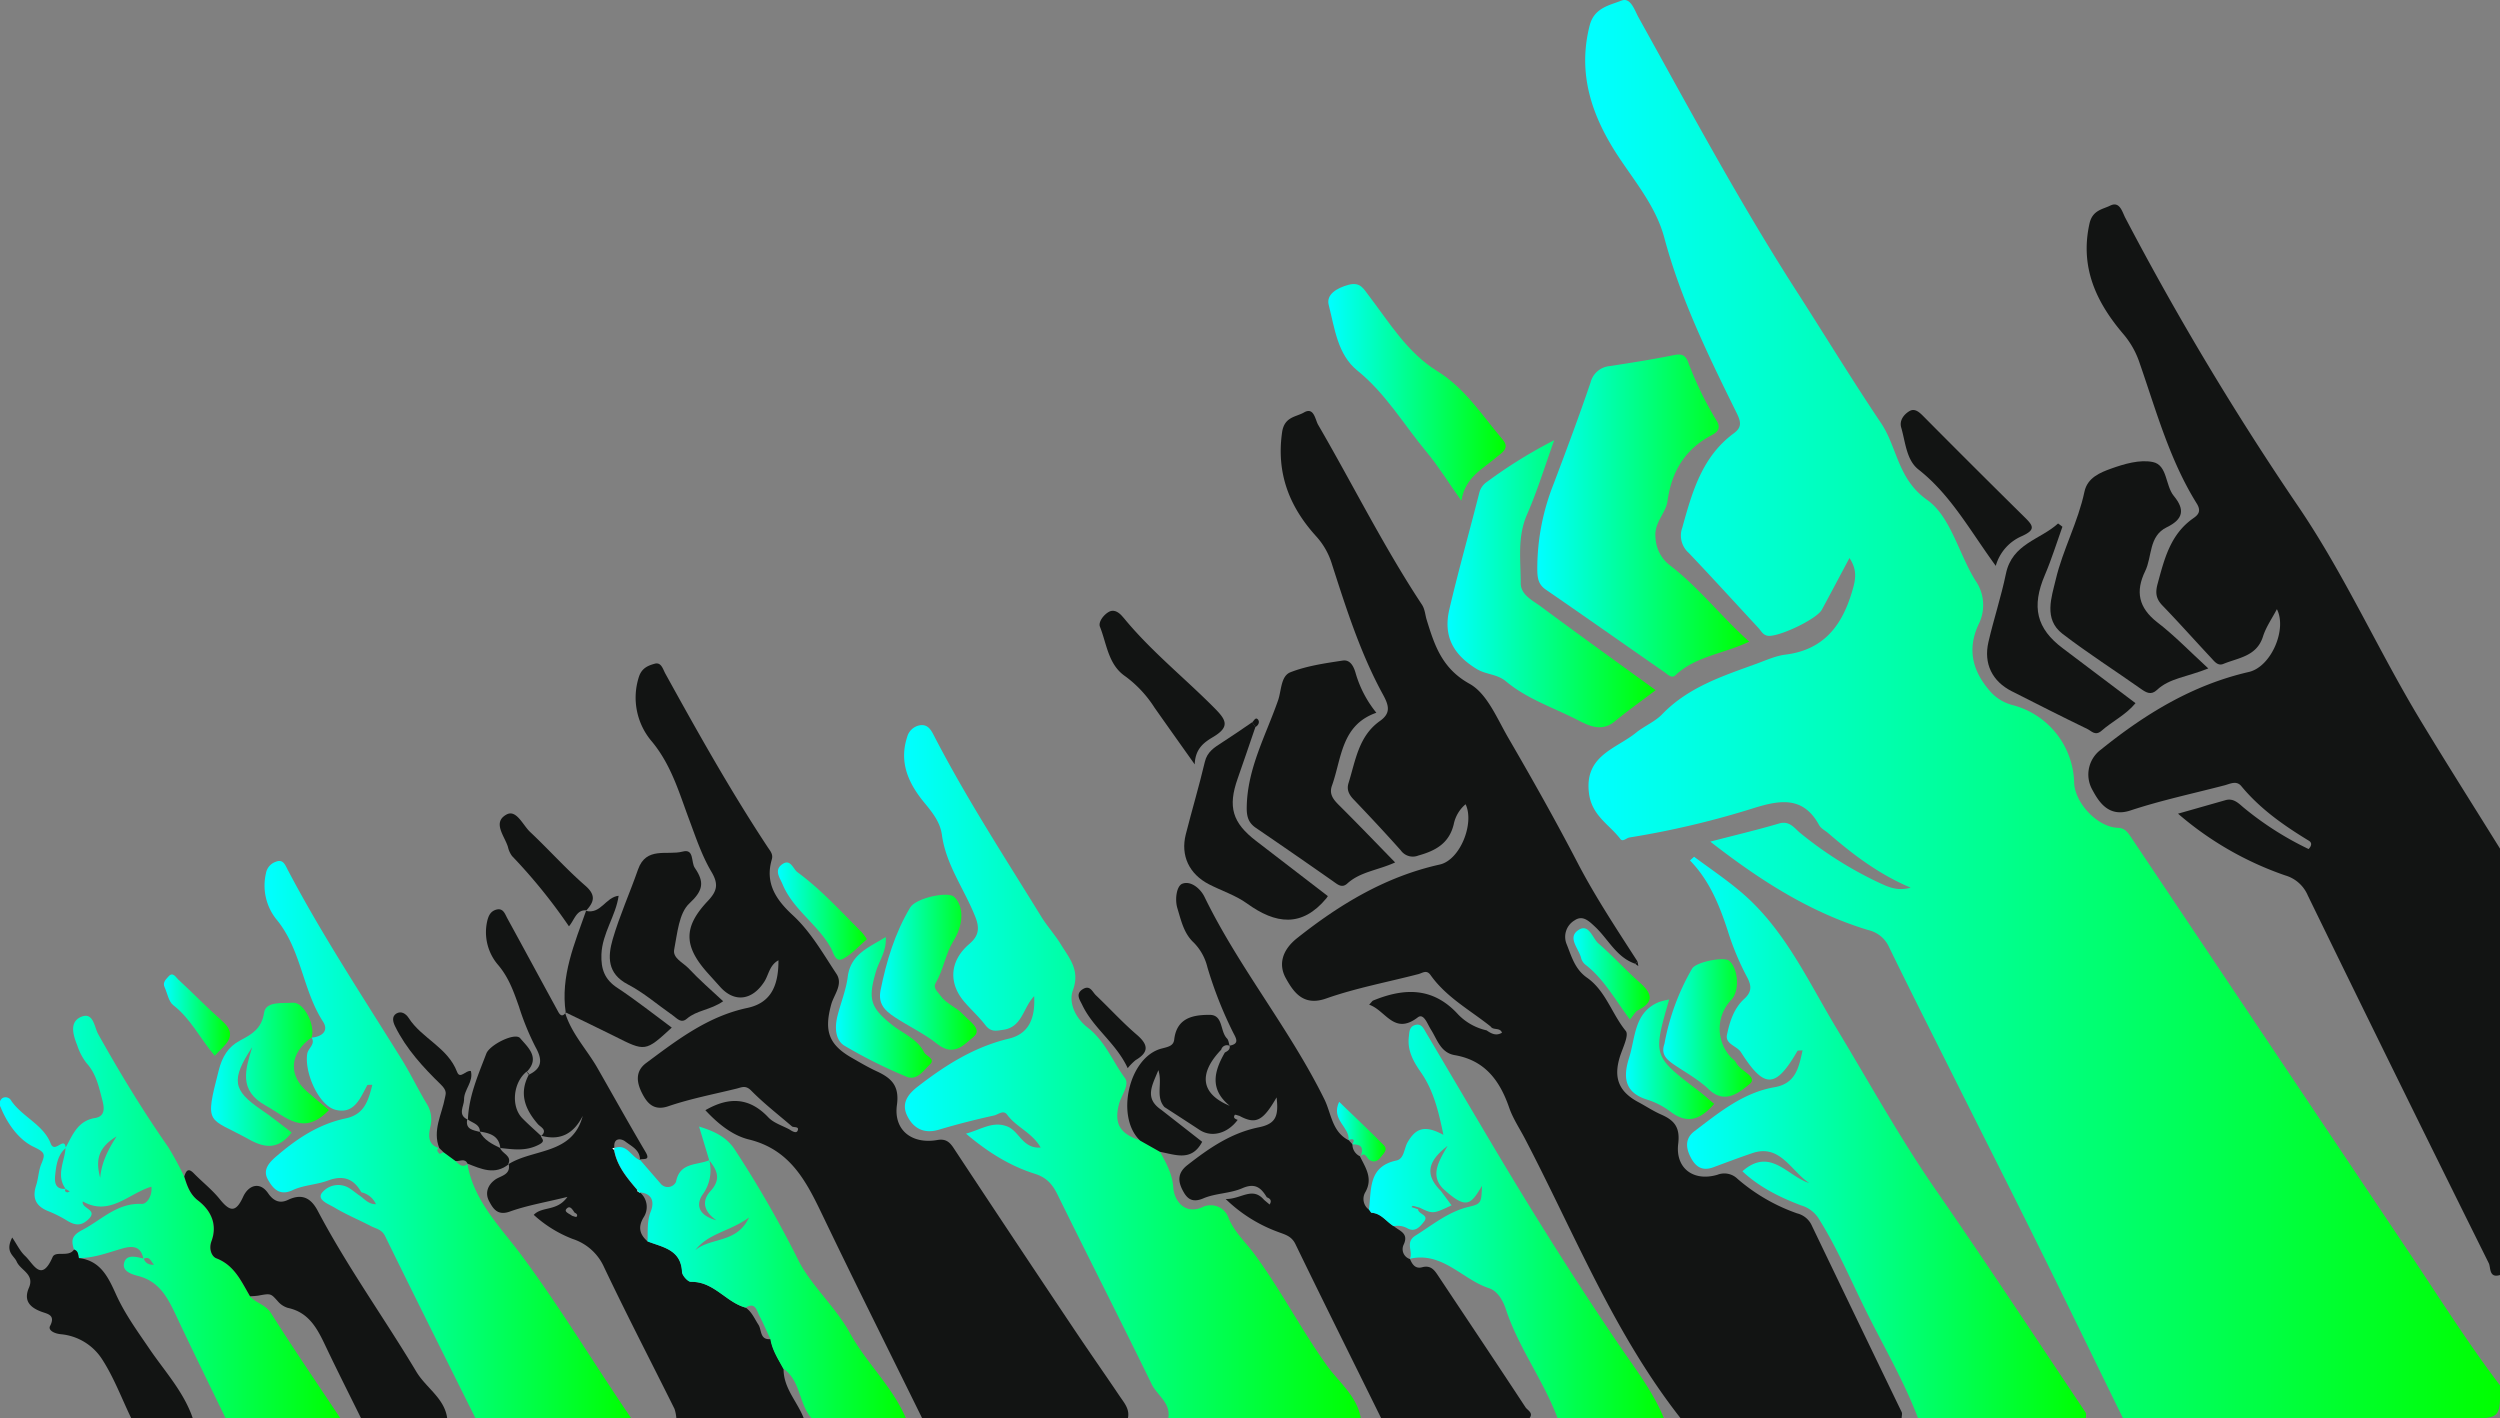 <svg xmlns="http://www.w3.org/2000/svg" xmlns:xlink="http://www.w3.org/1999/xlink" viewBox="0 0 609.89 346.03"><rect x="0" y="0" width="609.89" height="346.03" fill="#808080" stroke="none"/><defs><style>.cls-1{fill:url(#linear-gradient);}.cls-2{fill:#121413;}.cls-3{fill:url(#linear-gradient-2);}.cls-4{fill:url(#linear-gradient-3);}.cls-5{fill:url(#linear-gradient-4);}.cls-6{fill:url(#linear-gradient-5);}.cls-7{fill:url(#linear-gradient-6);}.cls-8{fill:url(#linear-gradient-7);}.cls-9{fill:url(#linear-gradient-8);}.cls-10{fill:url(#linear-gradient-9);}.cls-11{fill:url(#linear-gradient-10);}.cls-12{fill:url(#linear-gradient-11);}.cls-13{fill:url(#linear-gradient-12);}.cls-14{fill:url(#linear-gradient-13);}.cls-15{fill:url(#linear-gradient-14);}.cls-16{fill:url(#linear-gradient-15);}.cls-17{fill:url(#linear-gradient-16);}.cls-18{fill:url(#linear-gradient-17);}.cls-19{fill:url(#linear-gradient-18);}.cls-20{fill:url(#linear-gradient-19);}.cls-21{fill:#fefefe;}</style><linearGradient id="linear-gradient" x1="386.68" y1="173.02" x2="609.89" y2="173.02" gradientUnits="userSpaceOnUse"><stop offset="0.01" stop-color="aqua"/><stop offset="1" stop-color="lime"/></linearGradient><linearGradient id="linear-gradient-2" x1="220.59" y1="261.49" x2="331.97" y2="261.49" xlink:href="#linear-gradient"/><linearGradient id="linear-gradient-3" x1="411.58" y1="277.55" x2="508.94" y2="277.55" xlink:href="#linear-gradient"/><linearGradient id="linear-gradient-4" x1="64.54" y1="278.04" x2="154.03" y2="278.04" xlink:href="#linear-gradient"/><linearGradient id="linear-gradient-5" x1="0" y1="296.92" x2="83.05" y2="296.92" xlink:href="#linear-gradient"/><linearGradient id="linear-gradient-6" x1="333.91" y1="298.01" x2="405.95" y2="298.01" xlink:href="#linear-gradient"/><linearGradient id="linear-gradient-7" x1="149.79" y1="310.43" x2="221.01" y2="310.43" xlink:href="#linear-gradient"/><linearGradient id="linear-gradient-8" x1="375.03" y1="125.78" x2="426.73" y2="125.78" xlink:href="#linear-gradient"/><linearGradient id="linear-gradient-9" x1="353.12" y1="142.4" x2="403.91" y2="142.4" xlink:href="#linear-gradient"/><linearGradient id="linear-gradient-10" x1="324" y1="95.73" x2="367.33" y2="95.73" xlink:href="#linear-gradient"/><linearGradient id="linear-gradient-11" x1="51.49" y1="262.08" x2="80.24" y2="262.08" xlink:href="#linear-gradient"/><linearGradient id="linear-gradient-12" x1="214.68" y1="237.19" x2="238.27" y2="237.19" xlink:href="#linear-gradient"/><linearGradient id="linear-gradient-13" x1="405.77" y1="250.76" x2="427.42" y2="250.76" xlink:href="#linear-gradient"/><linearGradient id="linear-gradient-14" x1="203.95" y1="245.78" x2="227.33" y2="245.78" xlink:href="#linear-gradient"/><linearGradient id="linear-gradient-15" x1="396.67" y1="258.41" x2="418.17" y2="258.41" xlink:href="#linear-gradient"/><linearGradient id="linear-gradient-16" x1="189.78" y1="222.26" x2="211.48" y2="222.26" xlink:href="#linear-gradient"/><linearGradient id="linear-gradient-17" x1="383.89" y1="237.57" x2="402.51" y2="237.57" xlink:href="#linear-gradient"/><linearGradient id="linear-gradient-18" x1="39.98" y1="247.65" x2="56.12" y2="247.65" xlink:href="#linear-gradient"/><linearGradient id="linear-gradient-19" x1="326.12" y1="276.05" x2="337.99" y2="276.05" xlink:href="#linear-gradient"/></defs><g id="Layer_2" data-name="Layer 2"><g id="Layer_1-2" data-name="Layer 1"><path class="cls-1" d="M517.92,346c-6.85-14-13.64-28-20.56-41.93-6.7-13.53-13.54-27-20.3-40.49-5.43-10.83-10.91-21.65-16.22-32.54a7.33,7.33,0,0,0-5.06-4.14c-14.08-4.27-26.25-12-38.54-21.58,6.16-1.61,11.53-2.87,16.8-4.43,2.56-.76,3.79,1.24,5.11,2.3a92.19,92.19,0,0,0,19.47,12.25c2.08.95,4.21,2,7.51,1.12C458.2,213.2,452,208.41,446,203.25c-.75-.65-1.79-1.14-2.24-2-3.88-7.09-9.59-6.07-15.92-4.11a213.9,213.9,0,0,1-30.33,7.17c-.74.12-1.62,1.15-2.21.37-2.69-3.55-6.92-5.63-7.65-11.09-1.22-9.29,6.63-10.9,11.48-14.85,1.9-1.55,4.64-2.7,6.34-4.47,6.41-6.65,14.78-9.34,23-12.33,2.34-.85,4.68-1.94,7.11-2.24,9.11-1.14,13.62-6.8,16.13-15,.87-2.87,1.61-5.38-.52-8.57-2.32,4.34-4.5,8.48-6.73,12.6-1.28,2.37-10.84,6.85-13.28,6.36-1.15-.23-1.55-1.2-2.2-1.9-5.66-6.1-11.25-12.26-17-18.3a5.65,5.65,0,0,1-1.57-6.19c2.41-8.71,4.82-17.29,12.57-23,2-1.46,1.76-2.8.66-5C416.8,86.84,410,72.94,406,57.93c-2-7.36-6.78-13.15-10.92-19.34-6.53-9.78-10.37-20.27-7.27-32.38,1.1-4.31,4.83-4.91,7.76-6.06,2.25-.88,3.2,2.37,4.17,4.11C412.13,26.57,424.21,49.08,438,70.6c7,10.88,13.7,21.92,20.91,32.64,4,6,4,13.6,11.23,18.72,5.69,4,7.7,13.09,11.76,19.64a10.43,10.43,0,0,1,.76,10.77c-2.9,6.3-1.33,11.71,3.2,16.67a11.07,11.07,0,0,0,5.42,3.05A20.07,20.07,0,0,1,506,191c.24,5,5.76,10.79,10.65,10.95,1.68.06,2.32,1,3.07,2.06q34.1,50.93,68.2,101.86c7.22,10.79,14.13,21.8,22,32.14,0,8,0,8-8,8Z"/><path class="cls-2" d="M410,346c-16.28-20.73-25.93-45.15-38-68.25-1.3-2.49-2.91-4.88-3.82-7.51-2.28-6.6-5.9-11.56-13.28-12.83-3.48-.6-4.27-3.82-5.84-6.28-.83-1.3-1.72-4.06-3.19-2.93-5.8,4.44-7.82-1.74-11.86-3.1.61-.64.75-.9.95-1,7.65-3.15,14.7-3.33,20.84,3.46a13.82,13.82,0,0,0,6.86,3.8c1.15.8,2.33,1.44,3.76.57-.52-1.36-2.13-.51-2.76-1.5-5-4-10.82-7.13-14.64-12.52-1-1.43-1.93-.55-3-.27-7.51,1.95-15.19,3.38-22.48,5.94-5.61,2-8-1.61-9.85-4.93s-.95-6.85,2.75-9.79c10.47-8.3,21.57-15,34.79-17.95,5-1.11,8.52-10.09,6.31-14.71a8.61,8.61,0,0,0-2.89,4.87c-1.12,4.67-4.42,6.47-8.63,7.64a3.59,3.59,0,0,1-4.29-1.26c-3.76-4.22-7.62-8.35-11.53-12.44-1.14-1.2-1.72-2.4-1.21-4,1.71-5.47,2.43-11.42,7.65-15.12,2.65-1.88,2.27-3.67.73-6.48-5.47-10-8.94-20.92-12.43-31.77a17.69,17.69,0,0,0-3.82-6.77c-6.53-7.17-9.78-15.34-8.35-25.39.54-3.85,3.4-3.73,5.35-4.86,2.43-1.41,2.72,1.74,3.44,3,8.48,14.59,16,29.76,25.31,43.86.77,1.17.79,2.49,1.18,3.74,1.91,6.19,3.72,11.86,10.46,15.6,4.28,2.38,6.7,8.46,9.45,13.19,5.81,10,11.5,20.09,16.84,30.36,4.37,8.41,9.58,16.26,14.68,24.19a5.9,5.9,0,0,0-.57.55c-4.54-1.54-6.51-5.92-9.7-8.94-1.57-1.48-3.09-3-5.07-1.65a4.67,4.67,0,0,0-2,5.69c1.22,3,2,6.18,5,8.29,4.56,3.18,6.07,8.82,9.47,13,.86,1.05-.8,4.24-1.46,6.4-1.54,5.07-.23,8.38,4.42,10.91,1.89,1,3.7,2.22,5.66,3.08,3.19,1.4,4.68,3.07,4.18,7.13-.73,6,3.74,9.3,9.57,7.57a4.58,4.58,0,0,1,4.9,1,44.73,44.73,0,0,0,14.51,8.41,5.37,5.37,0,0,1,3.45,2.65q11,22.9,22.08,45.82c.2.4,0,1,0,1.48Z"/><path class="cls-2" d="M609.89,311.05c-2.73.85-2.23-1.87-2.73-2.87Q584.9,263.4,563,218.45a8.55,8.55,0,0,0-5.48-4.88,79.62,79.62,0,0,1-26.18-15.07l11.56-3.29c1.92-.55,3.11.66,4.39,1.76a77,77,0,0,0,15.91,10.16c.93-1,.67-1.64.11-2-6.11-3.71-11.92-7.77-16.53-13.35-1.19-1.44-2.73-.55-4.11-.19-7.66,2-15.44,3.65-22.94,6.13-5.45,1.8-7.81-2.3-9.35-5.16a7.56,7.56,0,0,1,2.18-9.71c10.81-8.71,22.33-15.76,36.06-18.92,5.48-1.27,9.36-10.48,6.84-15.32-1.18,2.26-2.66,4.35-3.39,6.67-1.54,4.87-6,5.17-9.68,6.69-1.32.54-2.13-.56-2.92-1.42-4-4.27-7.85-8.61-11.9-12.8-1.58-1.63-1.82-3.08-1.21-5.32,1.65-6.06,3.1-12.08,8.71-16,1.2-.83,2-1.72.84-3.59-6.61-10.6-9.88-22.6-13.93-34.26a21.17,21.17,0,0,0-4-7.11c-6.56-7.7-10.61-16.22-8.24-26.91.73-3.3,3.18-3.47,5.06-4.4,2.34-1.15,2.92,1.53,3.69,3a718,718,0,0,0,42,70.12c11.54,16.92,19.77,35.62,30.33,53,6.25,10.32,12.71,20.51,19.08,30.76Z"/><path class="cls-2" d="M193.24,274.82c-3.37-2.9-6.91-5.64-10-8.78-1.34-1.35-2.3-.78-3.49-.48-5.59,1.38-11.29,2.46-16.73,4.32-3.63,1.24-5.22-.94-6.33-3.08-1.22-2.35-2-5.33,1-7.51,7.57-5.63,15-11.35,24.59-13.39,5.5-1.16,7.66-5,7.63-11.63-2.18,1.18-2.37,3.5-3.41,5.15-2.92,4.61-7.27,5.26-10.77,1.38l-3-3.33c-5.94-6.6-6.09-11.26-.09-17.63,2.26-2.39,2.75-4.08.92-7.16-2.33-3.93-3.81-8.39-5.42-12.71-2.46-6.57-4.33-13.22-9-18.94a16.46,16.46,0,0,1-3.28-15.89c.7-2.17,2.24-2.77,3.85-3.22s2,1.31,2.6,2.4c7.9,14.32,15.9,28.59,24.91,42.25.64,1,1.46,1.78,1.06,3.12-1.7,5.8,1.08,9.85,5.12,13.58,4.42,4.08,7.37,9.35,10.65,14.3,1.7,2.58-.61,5.07-1.27,7.48-1.75,6.39-.67,9.75,5,13,2,1.15,4,2.33,6.08,3.29,3.56,1.65,5.61,3.48,4.95,8.23-.85,6.17,3.69,9.64,9.89,8.54,2-.35,3,.49,4,2.05q14.61,22.14,29.38,44.19c3.66,5.47,7.44,10.86,11.12,16.32,1.09,1.61,2.49,3.17,1.94,5.39H225c-8.09-16.45-16.3-32.84-24.23-49.37-4-8.33-7.87-16.25-18.16-18.73-4-1-7.54-3.89-10.53-7.12,5.7-3.29,10.72-3.18,15.37,1.76,1.3,1.37,3.41,2,5.15,2.94.62.43,1.62,1,1.95.37C195.11,274.76,193.78,275.1,193.24,274.82Z"/><path class="cls-3" d="M285,346c.7-3.7-2.63-5.52-4-8.25-7.56-15.49-15.39-30.83-23-46.3-1.24-2.53-2.66-4.18-5.52-5.09-6.05-1.91-11.41-5.21-16.82-9.8,3.69-1,6.49-3.11,10-1.78,3,1.1,3.78,5.51,8.22,5.17-2.1-3.67-6-5-8.17-8-.94-1.28-2.18-.05-3.17.17-4.52,1-9,2.13-13.48,3.47-3.7,1.12-6.28-.37-7.75-3.4-1.39-2.87-.07-5.06,2.57-7.1,6.75-5.23,13.76-9.67,22.22-11.7,4.66-1.12,6.5-4.6,6.19-10.37-2.72,2.79-2.86,7.54-7.53,8.21-1.77.25-3,.58-4.31-1.07-1.53-2-3.38-3.67-5-5.53-4.18-4.7-3.79-10.22,1-14.32,2.09-1.79,2.68-3.52,1.55-6.46-2.62-6.78-7.21-12.75-8.22-20.21-.4-3-2.25-5.36-4.2-7.72-3.82-4.61-6.33-9.78-4.29-16.06a3.92,3.92,0,0,1,2.94-2.89c1.79-.38,2.68.69,3.44,2.15,7.9,15.36,17.32,29.83,26.36,44.51,1.46,2.36,3.36,4.44,4.8,6.8,2.06,3.36,4.72,6.27,2.91,11.15-1.13,3.06.68,6.86,3.62,9.12,4.21,3.24,6.05,8.19,9.06,12.28,1.24,1.68-.91,4.26-1.46,6.45-1.18,4.68.21,7.17,5.18,8.76L283,281c1.51,2.77,3,5.34,3.24,8.82.25,3.16,2.85,6.53,7,4.72a4.61,4.61,0,0,1,6.48,2.61c1.45,3.49,4.12,5.86,6.22,8.69,6.46,8.72,11.41,18.41,17.73,27.25,2.9,4.07,7.43,7.5,8.33,13Z"/><path class="cls-4" d="M467.93,346c-3.29-8.71-8-16.82-12.14-25.07-4-7.93-7.42-16.24-12.21-23.81a7.6,7.6,0,0,0-4.23-3.07c-5.26-2-10.26-4.51-14.28-8.31,6.81-6,10.94,1.19,16.31,2.88-4.45-2.93-7.11-9.6-13.84-7.32-3.19,1.07-6.39,2.29-9.58,3.47-3,1.1-4.53-.47-5.6-2.61s-1.32-4.43,1-6.19c6-4.55,11.84-9.39,19.52-10.73,5.24-.91,5.93-4.79,6.87-9-.67.07-1.16,0-1.25.14-5.31,9.17-8.05,9.32-13.74.38-1-1.64-3.94-2-3.45-4.33.67-3.2,1.67-6.42,4.21-8.75,1.91-1.75,1.83-3.23.58-5.51a65.51,65.51,0,0,1-4.57-11c-2.05-6.29-4.47-12.34-9.25-17.26l1-.9c3.69,2.73,7.5,5.31,11,8.23,11,9.09,16.72,22,23.88,33.85,7.86,13,15.21,26.34,23.88,38.89,12.46,18,24.53,36.35,36.73,54.57.23.35.08.95.11,1.43Z"/><path class="cls-2" d="M283,281l-4.84-2.73c-6.08-5.64-2.86-20.37,5.22-22.47,1.74-.45,2.9-.67,3.08-2.22.62-5.31,4.65-6,8.58-6,3.4-.06,2.56,4,4.28,5.75.41.41.45,1.2.66,1.81a1.45,1.45,0,0,0-2.06.94c-5.6,5.83-5,10.77,2.08,13.69-5-4.06-3.79-8.47-1.19-13,.68-.36,1.35-.72,1.16-1.68,2.5-.43,1.58-1.8.89-3.14a97.9,97.9,0,0,1-6.31-16,12.83,12.83,0,0,0-3.33-6c-2.42-2.23-3.08-5.4-4-8.41-.66-2.25-.15-5.4,1.19-5.94,2-.81,4.4,1.07,5.44,3.21,8.4,17.26,20.76,32.17,29.25,49.39,1.68,3.42,1.83,7.84,5.83,9.93l0-.07,1,1.09,0,0a3.2,3.2,0,0,0,2,3h-.13c1.33,2.73,3.17,5.28,1.31,8.64a3.22,3.22,0,0,0,.91,4.35l-.06-.13.62.87c2.43.1,3.65,2.2,5.49,3.28,1.36,1.17,3.69,1.69,2.35,4.5a2.53,2.53,0,0,0,1.56,3.5l0,0c.55,1.3,1.29,2.43,2.94,2,2.35-.65,3.21,1,4.23,2.52,7,10.54,14.06,21.05,21,31.63.49.75,2.12,1.4.87,2.79H337c-7-14.21-14.09-28.39-21-42.65-1-2-2.66-2.3-4.29-2.94a36,36,0,0,1-12.69-8c3.79.05,6.49-3.14,9.36.21l1.35,1.13c.57-.9.22-1.43-.68-1.76-1.4-2.32-2.84-3.59-6-2.21-3,1.3-6.51,1.2-9.49,2.47s-4.15-.21-5.12-2.12c-1.07-2.12-1.16-4.14,1.24-6,5.29-4.13,10.63-7.84,17.43-9.22,4.11-.84,4.87-2.68,4.32-7.29-3.35,5.81-5.07,6.66-9.07,4.5-.39-.09-1-.35-1.12-.24-.49.75.1,1,.7,1.22-2.5,3.37-6.38,4.37-9.31,2.44s-5.71-3.72-8.56-5.57c-2.22-2.56-.42-5.74-1.48-9-1.45,3.63-3.51,6.82.69,9.66l10,7.82C290.7,283.46,286.74,281.68,283,281Z"/><path class="cls-5" d="M76,253.14c2.5-.21,4.3-1.62,2.79-3.93-5-7.73-5.27-17.56-11.33-24.89a13.18,13.18,0,0,1-2.58-11.27,3.59,3.59,0,0,1,2.42-2.82c1.79-.74,2.3.85,2.88,1.94,8.41,16,18.34,31,27.83,46.29,2.12,3.42,3.91,7.15,6,10.66a7.18,7.18,0,0,1,1,5.66c-.47,2.07-.8,4.49,2.19,5.33l-.08-.11c-.84.53-.29,1.06.09,1.46.1.1.67-.24,1-.38l2.94,2.15c.83.86,1.66,1.73,2.95.73l-.09-.13c1.51,9.14,8.08,15.5,13.2,22.39C136.78,319.1,145,332.85,154,346H116c-7.37-14.8-14.78-29.59-22.05-44.44-.8-1.64-2.21-1.8-3.45-2.44-2.94-1.53-6-2.79-8.87-4.51-1.37-.84-4.39-1.85-3.1-3.6a5.11,5.11,0,0,1,6.59-1.21c.84.52,1.61,1.16,2.41,1.75,1.3.76,2.21,2.25,4.19,2.23a5.1,5.1,0,0,0-3.56-2.91c-1.9-3.38-4.5-4.26-8.22-2.84-2.75,1-5.92,1.08-8.56,2.32-3.31,1.56-4.89-.6-6-2.55s-.42-3.58,1.88-5.57c5.13-4.44,10.47-8,17.08-9.39,4.62-1,5.51-4.37,6.5-8.2-.69,0-1.17,0-1.24.1-1.72,3.16-3.18,7.16-7.76,6-4.12-1.07-7.63-9.15-6.88-13.7.24-1.39,2.12-2.32,1-4Z"/><path class="cls-2" d="M129,262.19c3.27-1.57,3.38-3.63,1.67-6.7a63.59,63.59,0,0,1-4.07-9.94c-1.26-3.56-2.45-7-5-10.05a12.24,12.24,0,0,1-2.78-10.62c.32-1.47.84-2.54,2.19-2.95,1.76-.53,2.18,1.06,2.77,2.13,4.16,7.59,8.26,15.2,12.41,22.79.4.74,1,1.36,1.78.22l-.15-.14c1.54,5.18,5.32,9.06,7.93,13.62,3.9,6.82,7.72,13.69,11.72,20.46,1.37,2.31-.65,1.52-1.44,1.9l.09.15c.1-2.51-2.09-3.42-3.57-4.58-1-.79-3-1-2.66,1.6l.15-.07-.68.09.44.51c.71,3.91,3.18,6.79,5.63,9.68a.88.88,0,0,0,.39.53l.11.23.23-.12A4.62,4.62,0,0,1,157,297c-1.43,2.4-.93,4.19,1,5.86,3.71,1.44,8.15,2,8.41,7.45,0,.88,1.44,2.44,2.18,2.42,5.57-.13,8.55,5,13.36,6.29,1.48,1.06,2.13,2.71,3.08,4.16.83,1.27.29,3.79,3,3.5.42,2.67,1.88,4.88,3.13,7.19-.09,4.75,3.37,8.06,4.93,12.15H165a9.34,9.34,0,0,0-.46-2.34c-5.74-11.54-11.69-23-17.21-34.62a12.65,12.65,0,0,0-7.63-6.81,30.12,30.12,0,0,1-9.49-5.88c2.11-2.18,5.63-.74,8.22-4.38-5.44,1.34-9.89,2.08-14.06,3.58-3.05,1.1-4.13-.82-5.05-2.54s-.59-3.72,1.42-5.21c1.32-1,3.92-1.14,3.36-3.85l-.15.1c6.08-3.9,15.72-2.3,18.21-11.85-2.18,4.33-5.47,6.17-10.24,4.82l.09.1c1.69-1.5-.17-2.18-.8-2.92-3.17-3.66-4.67-7.55-2.13-12.18Zm10.53,34.41c.39.09,1,.37,1.12.24.36-.45,0-.8-.46-1-.54-.74-1.16-2-2.07-.84C137.62,295.69,139,296.13,139.55,296.6Z"/><path class="cls-6" d="M16,280c1.71-3.1,2.94-6.58,7.21-7.26,2.64-.43,2.17-2.78,1.75-4.38-.83-3.16-1.48-6.41-3.84-9A14.13,14.13,0,0,1,18.84,255c-1-2.5-2-5.72,1-6.95S23,250.64,24,252.36c5.25,9.39,10.82,18.57,17,27.42A72,72,0,0,1,44.91,287c.69,2.2,1.4,4.33,3.37,5.86,3.27,2.52,4.72,6,3.3,9.87-.78,2.09.17,3.85,1.14,4.22,4.46,1.71,6.11,5.65,8.24,9.27,1.45,1.71,3.83,2,5.19,4.19,5.46,8.65,11.24,17.09,16.9,25.61h-28c-4.07-8.43-8.21-16.82-12.19-25.3-2-4.22-4-8.08-9.09-9.42-1.5-.4-4.18-1.13-3.44-3.38.65-2,3-1.28,4.73-.88a2.16,2.16,0,0,0,2.54,1.45c-.81-.55-.92-2.22-2.61-1.36-.56-2.93-2.33-3.31-4.94-2.61-3.56,1-7,2.4-10.8,2.39-.25-.78-.14-1.77-1.2-2.08-.7-2.2-.62-3.39,2.05-4.78,4.71-2.46,8.47-6.64,14.51-6.35,1.13.05,2.59-1.83,2.33-4.2-5.51,1.6-10.17,7.34-16.74,3.59-.47,1.8,3.94,1.95,1.3,4.43-1.87,1.76-3.42,1.31-5.27.18a29.1,29.1,0,0,0-4.43-2.22c-3-1.19-4-3.13-3-6.25.57-1.72.59-3.65,1.29-5.3,1-2.41.92-2.81-1.94-4.18-3.54-1.7-6.35-5.57-8-9.66a1.67,1.67,0,0,1,.47-2.22,1.57,1.57,0,0,1,2.14.69c2.72,3.94,7.82,5.8,9.6,10.38,1,2.65,3.36-1.95,3.68,1.11-2,1.72-2.31,4.19-2.57,6.54-.19,1.72-.09,3.69,2.61,3.41-.44.46-.16.75.28.88.19.05.44-.15.67-.24l-1-.58C13.59,286.72,15.78,283.35,16,280Zm12.44-2.77c-5,3-4.95,6.4-4,10.12C24.74,284,26,281,28.45,277.22Z"/><path class="cls-7" d="M340,299.13c-1.84-1.08-3.06-3.18-5.49-3.28l-.62-.87.06.13c.67-4.85-.26-10.51,6.72-12,1.88-.39,1.86-2.91,2.69-4.39,2-3.49,4.19-4.36,8.77-1.86-1.17-5.69-2.41-10.86-5.52-15.3-1.87-2.68-3.32-5.34-2.91-8.69.14-1.13.08-2.4,1.56-2.82s2,.79,2.57,1.76c5.48,9.25,10.92,18.52,16.42,27.77,9.77,16.44,19.92,32.64,30.68,48.47,3.92,5.78,8.31,11.38,11,17.95H380c-3.44-9.22-9.53-17.18-12.63-26.59-.68-2.08-2-4.46-4.1-5.14-6.55-2.13-11.35-9-19.33-7.19l0,0c.89-1.75-1.25-4,1.35-5.63,4.24-2.65,8.06-5.89,13.16-7.07,3-.69,2.93-1.14,3.09-5.09-2.73,4.58-3.77,5.94-9.52.67-3.08-3.25-1.18-6.44,1.14-10.43-5.19,4-5.39,7.23-1.66,11l2.62,3.52c-4.54,2.13-4.54,2.13-7.8.56-.55-.15-1.1-.32-1.66-.44-.08,0-.22.2-.32.31l1.6.53c.06,1.23,2.75,1.35,1.47,3-.94,1.19-2.18,2.74-4.1,1.62A5,5,0,0,0,340,299.13Z"/><path class="cls-8" d="M181.91,319c-4.81-1.28-7.79-6.42-13.36-6.29-.74,0-2.13-1.54-2.18-2.42-.26-5.49-4.7-6-8.41-7.45.13-2.44-.17-4.86.8-7.3.85-2.14.52-4.31-2.54-4.64l-.23.12a2.29,2.29,0,0,1-.1-.23.43.43,0,0,1-.4-.53c-2.45-2.89-4.92-5.77-5.63-9.68l-.07-.38.31-.22-.15.07c3.07-1.09,4,2.21,6.23,3l-.09-.15,5.07,5.85a2.24,2.24,0,0,0,3.76-.43c.9-4.82,5.11-4,8.12-5.28a10.09,10.09,0,0,1-1.64,8.39c-1.06,1.48-2.09,4.75,3.37,6.27-4-2.82-2.92-5.51-1.45-7.11,2.69-2.93,1.63-5.11-.3-7.54-.75-2.49-1.5-5-2.48-8.22,3.9,1.17,6.75,2.65,8.68,5.56a269.39,269.39,0,0,1,15.64,27.24c3,5.91,9,11.26,12.44,17.49,4,7.37,10.42,13.12,13.71,20.9H198c-3.17-3.56-2.62-9.24-6.93-12.15-1.25-2.31-2.71-4.52-3.13-7.19-.89-1.89-1.7-3.82-2.68-5.68C184.6,319.72,184.28,317.55,181.91,319Zm.83-22c-4.71,3.45-10,3.86-13.12,8C173.3,301.82,179.76,303.41,182.74,297Z"/><path class="cls-2" d="M61,316.23c-2.13-3.62-3.78-7.56-8.24-9.27-1-.37-1.92-2.13-1.14-4.22,1.42-3.88,0-7.35-3.3-9.87-2-1.53-2.68-3.66-3.37-5.86.43-1.32.92-2.23,2.34-.76,2.08,2.13,4.48,4,6.32,6.29,2.42,3,3.89,3.42,5.69-.55,1.32-2.91,4.11-3.81,6.1-.9,1.5,2.19,3.13,2.46,4.86,1.63,3.58-1.71,5.7-.29,7.28,2.71,7.16,13.58,16.12,26,24,39.16,2.37,4,6.92,6.48,7.56,11.44h-21c-2.76-5.59-5.57-11.15-8.26-16.78-2.12-4.44-4.05-9-9.61-10.18a5.19,5.19,0,0,1-2.46-1.62c-1.72-1.91-1.66-1.95-4.78-1.37A18.64,18.64,0,0,1,61,316.23Z"/><path class="cls-2" d="M18.06,304.84c1.06.31,1,1.3,1.19,2.08,5.38.62,7.23,4.84,9.12,9,2.16,4.73,5.19,8.88,8.1,13.16,3.75,5.51,8.39,10.49,10.59,17h-15c-2.36-4.89-4.28-10.07-7.22-14.59a13.43,13.43,0,0,0-10-6c-1.67-.16-3.15-1-2.63-2,1.41-2.69-.62-2.95-2-3.45-2.92-1.06-4.52-2.73-3.15-5.89,1.45-3.34-2.09-4.24-3-6.4-.67-1.49-2.9-2.31-1.08-5.85,1.2,1.77,1.93,3.36,3.12,4.47,2,1.84,3.94,6.67,6.71.35C13.51,305,16.72,306.84,18.06,304.84Z"/><path class="cls-9" d="M426.73,156.54c-6.35,3-13.1,3.55-18,8.19-.91.87-1.84-.16-2.62-.71-9.68-6.73-19.32-13.52-29-20.18-2-1.37-2.06-3.13-2.08-5.19a55.89,55.89,0,0,1,4-20.63c3.1-8.2,6.18-16.42,9-24.72a5.3,5.3,0,0,1,4.78-4c5.19-.81,10.39-1.62,15.54-2.67,1.81-.37,2.77-.07,3.45,1.64a84.72,84.72,0,0,0,6.94,14.31c1.12,1.75.4,2.77-1.11,3.56-6.56,3.41-9.83,8.86-10.84,16.15-.42,3-3.37,5.21-2.91,9A9,9,0,0,0,407.5,138C414.47,143.36,419.82,150.35,426.73,156.54Z"/><path class="cls-10" d="M403.91,168.37c-3.79,2.88-7,5.15-10,7.64-3.24,2.66-6.4,1-9.16-.42-5.86-3-12.25-5.09-17.36-9.37-2.15-1.8-4.86-1.63-7.12-3-5.73-3.5-8.22-8-6.7-14.54,2.22-9.49,4.89-18.88,7.28-28.33a4.54,4.54,0,0,1,1.9-2.79,117.11,117.11,0,0,1,16.41-10.17c-2.19,6.07-4.07,12.27-6.65,18.17-2.39,5.5-1.51,11.12-1.52,16.69,0,2.89,2.89,4.21,4.92,5.72C385,154.72,394.2,161.32,403.91,168.37Z"/><path class="cls-2" d="M538.73,163.07c-5.33,2.13-9.48,2.38-12.52,5.24-1.44,1.35-2.6.68-3.94-.27-6.36-4.49-12.93-8.68-19.1-13.41-4.7-3.6-2.65-9-1.65-13.28,1.72-7.28,5.44-14,7-21.42.73-3.41,3.85-4.66,6.52-5.62,3.22-1.15,7-2.26,10.18-1.59,3.55.75,3,5.7,5.08,8.25,2.85,3.43,2.24,5.74-1.71,7.66-4.43,2.16-3.52,7.11-5.26,10.69-2.43,5-1.6,8.93,2.92,12.47C530.44,155,534.12,158.84,538.73,163.07Z"/><path class="cls-2" d="M340.35,210.4c-4.25,1.93-8.51,2.26-11.68,5.15-1.33,1.21-2.38.19-3.5-.59q-9.36-6.56-18.8-13c-1.89-1.29-2.26-2.88-2.22-5.09.14-9.39,4.66-17.45,7.64-26,.84-2.4.65-5.92,3-6.86,4-1.57,8.45-2.2,12.77-2.86,2-.31,2.81,1.77,3.21,3.26a27.42,27.42,0,0,0,5,9.47c-8.59,3-8.44,11.1-10.83,17.78-.74,2.08.33,3.38,1.71,4.76C331.26,201,335.71,205.64,340.35,210.4Z"/><path class="cls-11" d="M356.52,122.18c-3.24-4.58-5.65-8.51-8.57-12-5.52-6.65-9.91-14.2-16.8-19.77-4.88-3.94-5.54-10.36-7-16-.67-2.54,1.93-4.15,4.84-4.93s3.66,1,5,2.72C339,78.77,343.31,86,350.61,90.53c6.82,4.2,11,10.87,16,16.75,1.85,2.17-.35,3.23-1.64,4.34C361.69,114.47,357.41,116.38,356.52,122.18Z"/><path class="cls-2" d="M503.14,128.5c-1.41,3.93-2.64,7.94-4.28,11.77-3.31,7.76-2.08,13.07,4.4,17.91,5.83,4.37,11.63,8.77,17.71,13.36-2.34,2.86-5.64,4.4-8.27,6.72-1.54,1.36-2.46.08-3.42-.39-6.21-3-12.35-6.13-18.5-9.24-4.75-2.4-6.91-6.72-5.69-12,1.29-5.59,3.11-11.07,4.27-16.68,1.53-7.36,8.4-8.28,12.72-12.25Z"/><path class="cls-2" d="M306.26,177.37c-1.44,4.2-2.86,8.41-4.33,12.59-2.43,6.88-1.28,10.76,4.5,15.19s11.68,9,17.51,13.46c-.17.25-.25.4-.35.52-6,7.22-12.42,6.3-19.37,1.28-2.77-2-6.19-3.09-9.26-4.67-4.84-2.49-7-7-5.68-12.2,1.5-5.91,3.25-11.76,4.65-17.69.58-2.45,2.3-3.49,4.11-4.66,2.5-1.62,5-3.31,7.44-5Z"/><path class="cls-2" d="M176.42,244.26c-3.11,2.17-6.46,2.18-8.84,4.25-1.43,1.25-2.41-.07-3.43-.79-3.66-2.55-7.08-5.54-11-7.58-5.06-2.64-4.89-6.8-3.68-11,1.68-5.76,4.18-11.28,6.17-17s7.14-3.4,10.88-4.39c2.91-.78,2,2.61,3,4,2.33,3.41,2.09,5.46-1.34,8.64-2.56,2.37-2.94,7.33-3.71,11.25-.41,2.07,2.09,3.15,3.42,4.5C170.56,239,173.43,241.48,176.42,244.26Z"/><path class="cls-12" d="M76.07,253.05c-5.36,3.82-5.86,9.11-1.21,13.21,1.86,1.64,3.79,3.2,5.38,4.55-6.24,6.49-10.34,1.7-15.37-1.07-6.75-3.72-5-8.79-3.34-14.29-5.25,7.95-4.74,10.56,2.21,15.28,2.58,1.74,5,3.73,7.42,5.56-3.17,4.07-6.32,3.94-10.4,1.68-10-5.55-10.93-3.13-7.4-16.85.84-3.27,2.25-5.73,5.25-7.31,2.79-1.47,5.22-2.81,5.82-6.77.44-2.86,4.53-2.22,7-2.42,2.73-.22,5.57,5.56,4.58,8.52Z"/><path class="cls-13" d="M214.81,241.63c1.41-7.06,3.5-14,7.24-20.24,1.41-2.35,9.28-4,10.72-2.6,2.64,2.57,2.11,7.11-.16,10.74-1.94,3.1-2.42,7-4.35,10.29-.71,1.19.45,2.06,1.12,3,1.46,2.11,4,2.89,5.62,4.7,1.44,1.59,4.8,3.59,2.47,5.45-2,1.57-4.63,5.08-8.84,1.69-3.09-2.48-6.93-4.27-10.36-6.53C215.78,246.51,214.2,244.83,214.81,241.63Z"/><path class="cls-14" d="M406.05,254.66a56.74,56.74,0,0,1,6.76-18.37c1-1.63,7.75-2.95,9-1.92,2.31,1.87,2.62,7.46.54,9.55a10.21,10.21,0,0,0-.17,13.92c.46.48,1.1.87,1.37,1.44.94,2,5.49,3.42,3.24,5.22s-5.9,5.1-9.9,1.27c-2.49-2.39-5.63-4.1-8.51-6.06C406.62,258.5,405.12,257.23,406.05,254.66Z"/><path class="cls-2" d="M486.88,138.05c-6.37-8.74-11-17.34-18.88-23.53-2.93-2.31-3.15-6.66-4.19-10.22-.51-1.75.7-3.23,2-4s2.39.22,3.42,1.26Q481.57,114,494,126.26c2.09,2.06,2.6,3-.75,4.53A11.18,11.18,0,0,0,486.88,138.05Z"/><path class="cls-2" d="M291.46,186.48c-3.76-5.3-6.81-9.58-9.83-13.88a28.39,28.39,0,0,0-7.08-7.59c-4.2-2.84-4.53-7.89-6.21-12.11-.45-1.11.83-2.85,2.12-3.6s2.51.07,3.42,1.16l.33.37c6.57,8,14.72,14.51,22,21.84,2.82,2.84,4,4.56-.17,7.07C293.94,181,291.59,182.46,291.46,186.48Z"/><path class="cls-2" d="M142.92,222.21c3.68.9,4.81-3.35,8-3.68-.67,4.88-4,9.11-4.2,14.29-.13,3.62.78,6.18,4,8.25,4.54,3,8.77,6.38,13.16,9.62-6.45,5.93-6.44,5.9-14,2.08-4-2-8-3.89-12-5.84l.14.14c-1.34-8.93,2.16-16.9,5-25Z"/><path class="cls-15" d="M216.09,228.59c.24,3.41-1.59,5.75-2.37,8.34-2,6.78-1.45,8.84,3.91,13.1,2.67,2.13,6.13,3.38,7.81,6.68.52,1,2.9,1.59,1.39,3s-3.15,4.08-5.77,2.92A120.33,120.33,0,0,1,206,255.1c-2.28-1.41-2.37-4.55-1.7-7.23.8-3.2,2.1-6.32,2.51-9.56C207.52,232.76,211.88,231.19,216.09,228.59Z"/><path class="cls-2" d="M114.15,273.13c.21-5.73,2.5-10.87,4.49-16.1.82-2.15,7-5.24,8.25-3.76,1.82,2.16,5,4.76,1.6,8.22a6.93,6.93,0,0,0,.53.7l.09-.14a8.72,8.72,0,0,0-.63-.63c-3.31,2.66-3.87,8.5-1.06,11.38,1.47,1.51,3.08,2.9,4.62,4.35l-.09-.1c.07.74,1.31,1.25-.41,2.16-3.22,1.71-6.34,1.19-9.58.84l.1.09c-.29-3.11-2.6-3.72-5.09-4.1l.11.09c0-2-2-2.16-3.06-3.14Z"/><path class="cls-2" d="M124.13,284c-3.42,2.78-6.77,1.16-10.12-.15l.09.13c-.65-1.59-1.94-.6-2.95-.73l-2.94-2.15L107.09,280l.08.11c-1.72-4.35.62-8.22,1.38-12.3.17-.92.61-1.67-1-3.23-4.22-4.1-8.46-8.68-11.16-14.2-.54-1.09-.86-2.42.3-3.12s2.3,0,3,1.07c3.2,5,9.54,7.19,11.81,13.16.73,1.92,2.12-.46,3.37-.21.7,2.63-1.73,4.59-1.66,7,0,1.59-1.72,3.77,1,4.9L114,273c-.55,2.58,1.44,2.68,3.06,3.14L117,276c1.06,2.16,3.09,3.11,5.09,4.1l-.1-.09c.45,1.46,3,1.88,2,4Z"/><path class="cls-16" d="M407.21,243.83c-4,13.82-4,13.81,7.24,22.34,1.29,1,2.48,2.08,3.72,3.13-3.19,3.73-6.46,5.11-10.68,1.87a19,19,0,0,0-5.73-2.93c-5.56-1.75-5.79-5.6-4.33-10.19,1.59-5,1.17-11.12,7.37-13.63A21.63,21.63,0,0,1,407.21,243.83Z"/><path class="cls-2" d="M143.05,222.08c-2.47-.17-2.86,2.28-4.25,3.9a133.71,133.71,0,0,0-13.87-17.13,5.68,5.68,0,0,1-1-2.19c-.8-2.68-3.87-6-.4-7.93,2.41-1.37,4,2.52,5.76,4.2,4.57,4.29,8.75,9,13.48,13.12,2.72,2.37,2.16,4,.18,6.16Z"/><path class="cls-17" d="M211.48,229.13c-2,1.73-3.7,3.67-5.81,4.77-1.88,1-2.33-1.47-2.92-2.55-3.18-5.81-9.25-9.4-11.83-15.61-.66-1.59-2.15-3.42-.11-4.89s2.66,1.15,3.75,1.94c5.79,4.24,10.59,9.59,15.66,14.62A15.53,15.53,0,0,1,211.48,229.13Z"/><path class="cls-18" d="M397.64,248.71c-3.7-4.93-6.39-9.94-10.94-13.43a3.16,3.16,0,0,1-1-1.65c-.58-2.24-3.35-4.86-.71-6.69s3.47,1.95,5,3.26c3.48,3,6.58,6.45,10,9.47,3,2.64,3.71,4.74-.44,6.81C398.92,246.82,398.51,247.68,397.64,248.71Z"/><path class="cls-19" d="M52.39,257.56c-3.55-4.16-5.81-9-10.13-12.35-1.14-.89-1.42-2.9-2.11-4.39-.54-1.17.35-1.9.94-2.59,1.08-1.25,1.8.17,2.35.68,3.63,3.34,7.07,6.9,10.76,10.17C58.45,252.86,54.67,254.94,52.39,257.56Z"/><path class="cls-2" d="M275.11,260.59c-2.81-6.12-8.39-9.72-11.1-15.45-.54-1.16-1.77-2.67.18-3.85,1.76-1.06,2.31.7,3.15,1.5,3.35,3.18,6.47,6.63,10,9.65,2.82,2.43,3,4.23-.29,6.18A13,13,0,0,0,275.11,260.59Z"/><path class="cls-20" d="M329,278.13c.3-3.22-4.38-4.91-2.31-9.34,3.75,3.63,7.35,7,10.86,10.55,1.19,1.19-.15,2.17-.75,3s-1.67,1.51-2.86.51c-.6-.5-.95-2-2.15-.68h.13c.82-2,.31-3.08-2-3l0,0c.8-1.44,0-1.35-1-1.09Z"/><path class="cls-2" d="M305.48,176.23c.41-.38.79-1.33,1.35-.77s.25,1.45-.57,1.91Z"/><path class="cls-2" d="M399.48,234.58c.07.37.14.74.2,1.11l-.77-.56A5.9,5.9,0,0,1,399.48,234.58Z"/><path class="cls-21" d="M333.91,295l.62.87Z"/><path class="cls-21" d="M155.49,290.29a.43.43,0,0,0,.4.53A.86.86,0,0,1,155.49,290.29Z"/><path class="cls-21" d="M150.1,280l-.31.22.07.38-.44-.51Z"/></g></g></svg>
